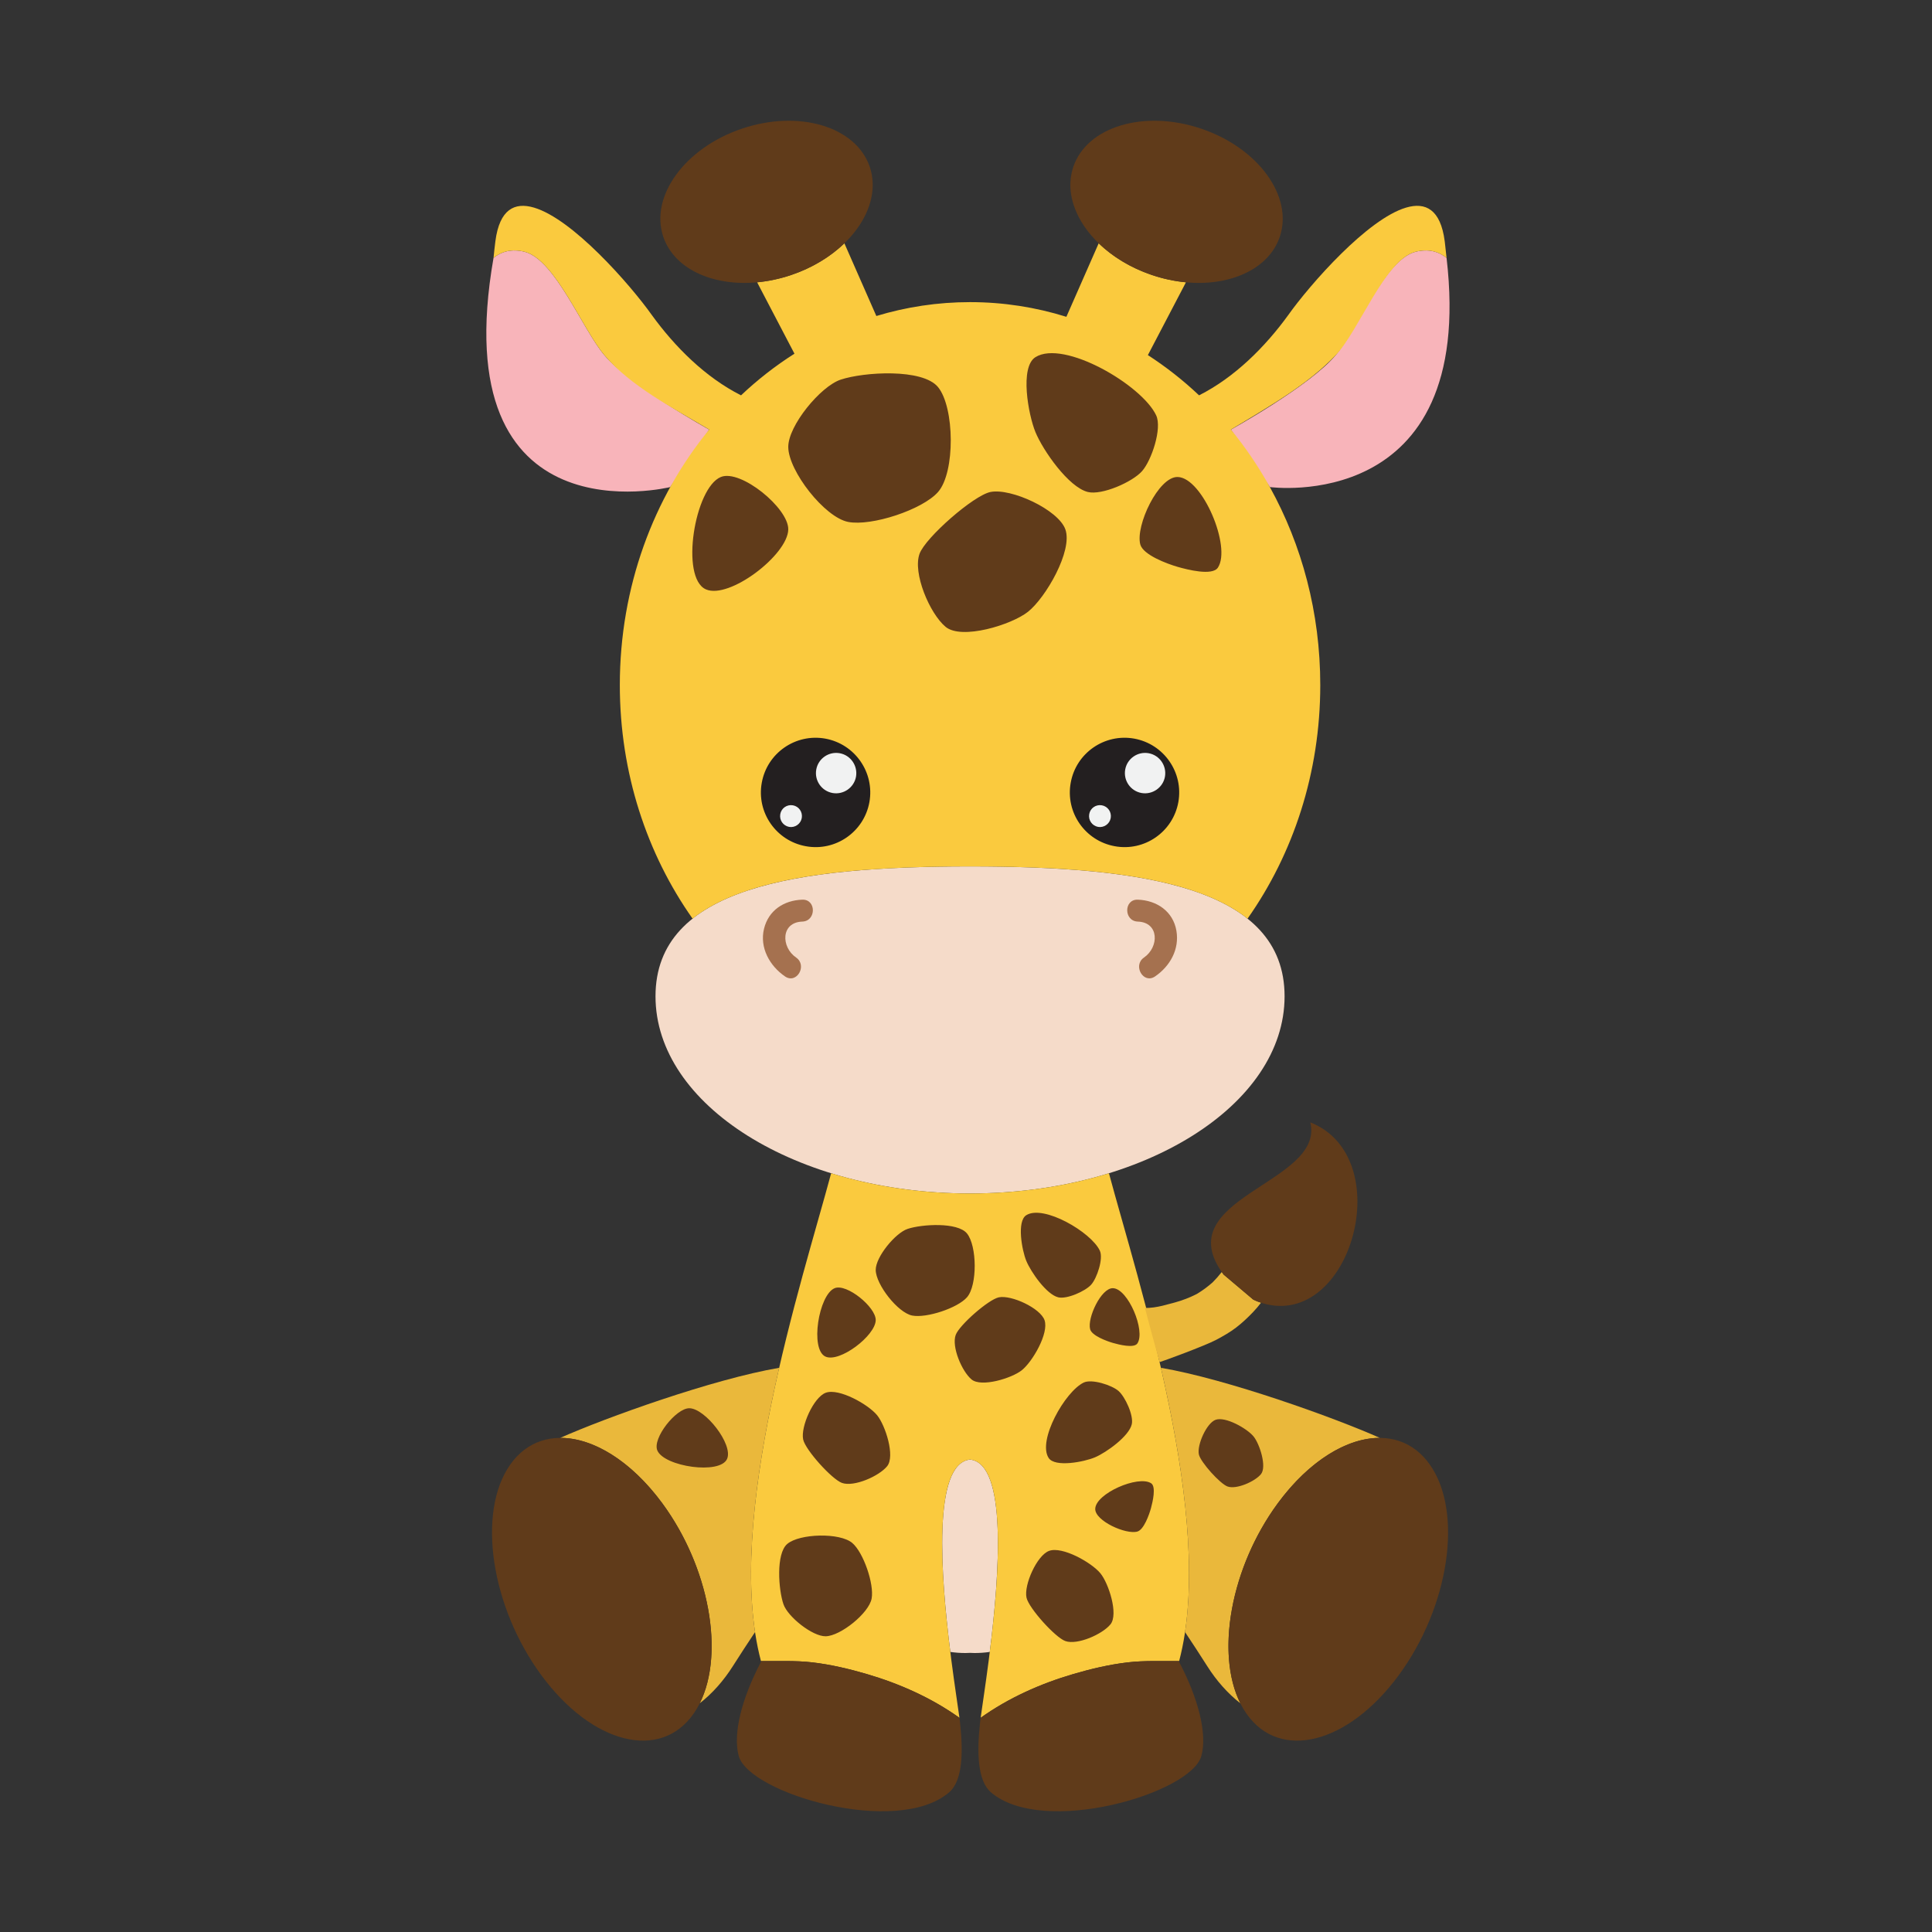 <?xml version="1.0" encoding="utf-8"?>
<!-- Generator: Adobe Illustrator 24.3.0, SVG Export Plug-In . SVG Version: 6.00 Build 0)  -->
<svg version="1.1" id="Layer_1" xmlns="http://www.w3.org/2000/svg" xmlns:xlink="http://www.w3.org/1999/xlink" x="0px" y="0px"
	 viewBox="0 0 576 576" enable-background="new 0 0 576 576" xml:space="preserve">
<rect x="0" y="0" width="576" height="576" fill="#333333" stroke="none"/>
<path fill="#F5DBC9" d="M382.981,297.035c0,32.466-41.983,58.786-93.773,58.786c-51.794,0-93.777-26.32-93.777-58.786
	c0-32.466,41.983-38.73,93.777-38.73C340.999,258.305,382.981,264.569,382.981,297.035z M289.206,435.14
	c-11.218,1.22-8.754,34.327-5.884,57.362c1.491,0.213,3.004,0.325,4.536,0.325c0.452,0,0.9-0.026,1.348-0.047
	c0.448,0.022,0.896,0.047,1.348,0.047c1.532,0,3.045-0.112,4.536-0.325C297.96,469.467,300.424,436.36,289.206,435.14z"/>
<path fill="#F8B4BA" d="M398.202,105.911c6.599-7.786,14.622-28.392,23.747-30.834c3.953-0.984,6.921-0.109,9.324,1.809
	c8.955,76.73-52.662,68.326-52.662,68.326l-11.632-17.133C366.979,128.079,390.47,115.094,398.202,105.911z M180.21,105.911
	c-6.599-7.786-14.622-28.392-23.747-30.834c-3.953-0.984-6.921-0.109-9.324,1.809c-14.899,85.158,52.684,68.326,52.684,68.326
	l11.611-17.133C211.433,128.079,187.943,115.094,180.21,105.911z"/>
<path fill-rule="evenodd" clip-rule="evenodd" fill="#FACA3E" d="M431.273,76.886c-2.403-1.918-5.372-2.793-9.324-1.809
	c-9.125,2.442-16.708,23.444-23.747,30.834c-8.067,8.471-19.007,14.844-31.227,22.159c4.347,5.302,8.247,11.051,11.636,17.175
	c9.526,17.217,15.011,37.407,15.011,58.999c0,26.221-8.092,50.37-21.685,69.644c-15.794-12.584-46.914-15.583-82.728-15.583
	c-35.813,0-66.931,2.998-82.727,15.579c-13.593-19.273-21.69-43.419-21.69-69.64c0-29.273,10.08-55.967,26.647-76.174
	c-10.8-6.414-23.495-12.976-31.227-22.159c-6.599-7.786-14.622-28.392-23.747-30.834c-3.953-0.984-6.921-0.109-9.324,1.809
	c0.147-1.521,0.314-3.064,0.513-4.645c0.019-0.124,0.031-0.241,0.046-0.367c2.469-18.914,17.935-8.939,30.796,3.719
	c6.719,6.609,12.73,13.949,15.808,18.288c6.871,9.487,15.975,18.619,26.627,23.984c4.927-4.66,10.259-8.819,15.926-12.417
	l-11.13-21.284c3.332-0.312,6.767-1.026,10.2-2.191c6.309-2.14,11.715-5.476,15.814-9.439l9.53,21.678
	c8.892-2.694,18.26-4.136,27.937-4.136c9.961,0,19.595,1.53,28.72,4.378l9.636-21.92c4.099,3.963,9.505,7.299,15.814,9.439
	c3.433,1.165,6.867,1.879,10.199,2.191l-11.352,21.71c5.419,3.499,10.527,7.514,15.26,11.991
	c10.652-5.365,19.756-14.497,26.627-23.984c3.078-4.339,9.089-11.68,15.808-18.288c12.861-12.658,28.327-22.633,30.796-3.719
	c0.014,0.126,0.027,0.242,0.046,0.367l0,0C430.959,73.822,431.127,75.365,431.273,76.886z M289.208,355.821
	c-14.867,0-28.923-2.172-41.412-6.032c-8.684,32.339-32.077,103.347-20.927,145.438c5.132,0.049,10.275-0.208,15.383,0.394
	c5.457,0.643,10.901,1.925,16.167,3.47c9.788,2.872,19.305,7.107,27.629,13.052c-1.72-12.74-12.343-75.317,3.159-77.003
	c15.502,1.686,4.879,64.263,3.159,77.003c8.324-5.946,17.841-10.18,27.629-13.052c5.266-1.545,10.71-2.827,16.167-3.47
	c5.107-0.602,10.251-0.345,15.383-0.394c11.15-42.091-12.243-113.098-20.927-145.437
	C318.128,353.649,304.074,355.821,289.208,355.821z"/>
<path fill="#231F20" d="M259.198,239.158c-1.606,8.86-10.101,14.757-18.948,13.132c-8.868-1.597-14.753-10.091-13.137-18.928
	c1.589-8.874,10.09-14.744,18.945-13.152C254.898,221.826,260.794,230.292,259.198,239.158z M338.166,220.21
	c-8.854-1.592-17.357,4.278-18.945,13.152c-1.616,8.837,4.267,17.331,13.136,18.928c8.847,1.625,17.342-4.272,18.948-13.132
	C352.901,230.292,347.007,221.826,338.166,220.21z"/>
<path fill="#F1F2F2" d="M239.036,243.89c-0.328,1.766-2.014,2.945-3.782,2.636c-1.776-0.345-2.952-2.018-2.624-3.817
	c0.31-1.768,1.999-2.928,3.771-2.617C238.193,240.414,239.349,242.11,239.036,243.89z M250.352,224.563
	c-3.266-0.585-6.403,1.584-6.991,4.841c-0.602,3.285,1.578,6.427,4.843,7.017c3.26,0.585,6.404-1.59,7.001-4.845
	C255.783,228.299,253.614,225.161,250.352,224.563z M328.508,240.092c-1.772-0.311-3.461,0.849-3.771,2.617
	c-0.328,1.799,0.849,3.472,2.624,3.817c1.769,0.309,3.456-0.87,3.782-2.636C331.457,242.11,330.301,240.414,328.508,240.092z
	 M342.46,224.563c-3.266-0.585-6.403,1.584-6.991,4.841c-0.601,3.285,1.578,6.427,4.843,7.017c3.26,0.585,6.404-1.59,7-4.845
	C347.892,228.299,345.721,225.161,342.46,224.563z"/>
<path fill="#A5714F" d="M239.19,274.759c-6.44,0.225-6.354,7.625-1.851,10.71c3.452,2.364,0.187,8.029-3.296,5.639
	c-4.561-3.119-7.644-8.585-6.256-14.229c1.346-5.486,5.932-8.463,11.403-8.654C243.405,268.077,243.393,274.612,239.19,274.759z
	 M339.222,268.224c-4.215-0.147-4.199,6.388,0,6.535c6.439,0.225,6.354,7.625,1.85,10.71c-3.452,2.364-0.189,8.029,3.298,5.639
	c4.475-3.064,7.304-8.091,6.362-13.616C349.74,271.691,344.868,268.421,339.222,268.224z"/>
<path fill="#EAB83B" d="M225.112,486.579c-2.173,3.257-4.39,6.641-6.642,10.191c-2.735,4.314-6.083,8.103-9.855,11.048
	c7.465-14.889,2.874-40.578-11.195-59.682c-9.375-12.712-20.748-19.504-30.403-19.444c13.419-5.988,45.568-17.546,65.286-20.898
	C226.16,434.519,221.677,463.643,225.112,486.579z M346.11,407.794c6.143,26.725,10.625,55.848,7.191,78.785
	c2.173,3.257,4.39,6.641,6.642,10.191c2.735,4.314,6.083,8.103,9.855,11.048c-7.465-14.889-2.874-40.578,11.195-59.682
	c9.375-12.712,20.748-19.504,30.403-19.444C397.977,422.704,365.827,411.147,346.11,407.794z M375.142,388.105
	c-0.017-0.006-0.034-0.011-0.051-0.017c-0.48-0.184-0.961-0.39-1.448-0.626l-8.862-7.485c-0.186-0.25-0.355-0.499-0.526-0.749
	c-0.85,1.089-1.767,2.123-2.743,3.106c-1.465,1.297-3.04,2.454-4.719,3.459c-2.081,1.066-4.265,1.901-6.519,2.523
	c-1.457,0.318-5.554,1.773-8.938,1.611c1.08,4.178,2.654,9.964,4.381,16.17c0.621-0.132,13.547-4.854,17.003-6.709
	c2.006-1.077,3.971-2.188,5.782-3.572c1.826-1.394,3.518-2.992,5.099-4.654c0.838-0.881,1.626-1.813,2.375-2.779
	C375.699,388.294,375.422,388.212,375.142,388.105z"/>
<path fill-rule="evenodd" clip-rule="evenodd" fill="#603B1A" d="M259.305,49.735c4.084,12.039-6.383,26.473-23.379,32.239
	c-16.996,5.766-34.086,0.681-38.17-11.357c-4.085-12.039,6.383-26.473,23.379-32.239S255.22,37.696,259.305,49.735z M319.997,49.735
	c-4.084,12.039,6.383,26.473,23.379,32.239c16.996,5.766,34.086,0.681,38.17-11.357c4.085-12.039-6.383-26.473-23.379-32.239
	C341.171,32.611,324.081,37.696,319.997,49.735z M161.432,499.493c15.105,20.497,35.409,25.614,45.346,11.434
	c9.934-14.177,5.746-42.282-9.357-62.791c-15.108-20.485-35.406-25.613-45.339-11.429
	C142.141,450.892,146.33,478.994,161.432,499.493z M426.331,436.707c-9.933-14.184-30.231-9.056-45.339,11.429
	c-15.104,20.509-19.291,48.614-9.358,62.791c9.937,14.18,30.242,9.063,45.346-11.434
	C432.082,478.994,436.271,450.892,426.331,436.707z M242.251,495.62c-5.107-0.602-10.251-0.345-15.383-0.394
	c0.015,0.058,0.028,0.118,0.044,0.176c0.002,0,0.005-0.001,0.007-0.001c-0.002,0-0.005,0.001-0.007,0.001
	c-5.669,10.727-8.527,21.489-6.653,28.157c3.146,11.146,47.159,24.09,62.698,10.817c4.033-3.442,4.255-11.865,3.255-20.931l0,0
	c-0.038-0.345-0.095-0.788-0.164-1.303c-8.324-5.946-17.841-10.18-27.629-13.052C253.152,497.545,247.708,496.263,242.251,495.62z
	 M351.5,495.402c-0.002-0.001-0.005-0.001-0.007-0.001C351.495,495.401,351.498,495.402,351.5,495.402
	c0.016-0.058,0.028-0.118,0.044-0.176c-5.132,0.049-10.275-0.208-15.383,0.394c-5.457,0.643-10.901,1.925-16.167,3.47
	c-9.788,2.872-19.304,7.107-27.629,13.052c-0.069,0.515-0.126,0.958-0.164,1.303v0c-1,9.066-0.779,17.489,3.255,20.931
	c15.539,13.272,59.552,0.329,62.698-10.817C360.027,516.892,357.169,506.129,351.5,495.402z M250.643,113.184
	c-6.04,2.008-15.674,13.733-15.633,20.094c0.05,7.15,10.846,20.966,17.862,22.327c6.933,1.35,22.134-3.624,26.797-8.926
	c5.161-5.867,4.943-25.206,0-31.264C275.067,109.778,257.547,110.884,250.643,113.184z M308.698,106.485
	c-4.728,2.969-2.124,17.165,0,22.327c2.258,5.49,9.87,16.441,15.63,17.867c4.195,1.037,13.274-2.966,16.144-6.199
	c2.851-3.21,6.04-12.75,4.229-16.641C340.477,114.785,317.159,101.169,308.698,106.485z M295.297,146.679
	c-5.043,1.021-19.348,13.563-21.134,18.39c-2.13,5.756,3.026,17.867,7.739,21.803c4.792,4,19.674-0.588,24.566-4.469
	c5.289-4.187,13.415-18.205,11.161-24.562C315.545,151.957,301.418,145.445,295.297,146.679z M214.912,142.209
	c-7.818,3.202-12.19,30.086-4.462,33.499c6.945,3.067,24.437-10.275,24.561-17.867C235.112,151.478,220.802,139.797,214.912,142.209
	z M351.124,142.209c-5.744-0.174-12.651,14.55-11.165,20.1c0.841,3.146,8.036,5.799,11.165,6.7
	c2.875,0.826,10.308,2.727,11.967,0.237C367.182,163.089,358.513,142.432,351.124,142.209z M390.651,334.619
	c4.44,18.29-42.972,22.369-25.87,45.359l8.862,7.485c0.487,0.236,0.968,0.443,1.448,0.626c0.016,0.006,0.034,0.011,0.051,0.017
	c0.469,0.177,0.932,0.333,1.393,0.467C402.885,396.198,416.962,345.025,390.651,334.619z M270.607,366.375
	c-3.679,1.223-9.547,8.365-9.522,12.24c0.03,4.355,6.607,12.771,10.88,13.6c4.223,0.823,13.482-2.207,16.322-5.437
	c3.143-3.574,3.011-15.353,0-19.043C285.484,364.3,274.812,364.973,270.607,366.375z M305.969,362.294
	c-2.88,1.808-1.294,10.455,0,13.6c1.376,3.344,6.012,10.014,9.52,10.883c2.556,0.632,8.085-1.807,9.833-3.776
	c1.737-1.955,3.679-7.766,2.576-10.136C325.326,367.35,311.123,359.056,305.969,362.294z M297.806,386.777
	c-3.072,0.622-11.785,8.261-12.873,11.202c-1.298,3.506,1.843,10.883,4.714,13.28c2.919,2.436,11.984-0.358,14.963-2.722
	c3.221-2.551,8.171-11.089,6.799-14.961C310.14,389.992,301.535,386.025,297.806,386.777z M248.843,384.054
	c-4.762,1.95-7.425,18.326-2.718,20.405c4.231,1.868,14.885-6.259,14.96-10.883C261.147,389.7,252.431,382.585,248.843,384.054z
	 M331.812,384.054c-3.499-0.106-7.706,8.862-6.801,12.243c0.512,1.916,4.895,3.532,6.801,4.081c1.751,0.503,6.279,1.661,7.289,0.144
	C341.592,396.772,336.312,384.19,331.812,384.054z M233.589,478.31c1.296,3.728,8.648,9.601,12.592,9.521
	c4.432-0.092,12.906-6.904,13.69-11.265c0.778-4.31-2.436-13.692-5.763-16.538c-3.682-3.15-15.67-2.849-19.383,0.267
	C231.269,463.196,232.104,474.049,233.589,478.31z M312.635,434.663c1.881,2.906,10.66,1.171,13.843-0.191
	c3.385-1.447,10.109-6.26,10.944-9.843c0.607-2.61-1.952-8.205-3.982-9.956c-2.014-1.74-7.956-3.636-10.353-2.48
	C317.51,414.89,309.267,429.463,312.635,434.663z M239.455,429.173c0.676,3.118,8.574,11.88,11.582,12.946
	c3.587,1.272,11.052-2.029,13.452-4.984c2.439-3.005-0.533-12.193-2.981-15.192c-2.641-3.243-11.401-8.162-15.324-6.71
	C242.555,416.574,238.638,425.389,239.455,429.173z M195.977,432.44c2.052,4.82,18.757,7.301,20.807,2.481
	c1.842-4.332-6.579-15.063-11.287-15.075C201.552,419.837,194.431,428.809,195.977,432.44z M326.53,449.864
	c-0.059,3.563,9.129,7.72,12.557,6.75c1.943-0.548,3.527-5.032,4.059-6.979c0.488-1.79,1.603-6.414,0.045-7.422
	C339.339,439.731,326.606,445.282,326.53,449.864z M306.037,476.316c0.676,3.118,8.574,11.88,11.582,12.946
	c3.587,1.272,11.052-2.029,13.452-4.984c2.439-3.005-0.533-12.193-2.98-15.192c-2.641-3.243-11.401-8.162-15.324-6.71
	C309.137,463.717,305.219,472.531,306.037,476.316z M357.425,433.609c0.5,2.306,6.341,8.786,8.566,9.575
	c2.653,0.941,8.174-1.501,9.949-3.686c1.804-2.223-0.394-9.018-2.205-11.237c-1.954-2.399-8.433-6.037-11.334-4.963
	C359.718,424.29,356.821,430.81,357.425,433.609z"/>
</svg>
